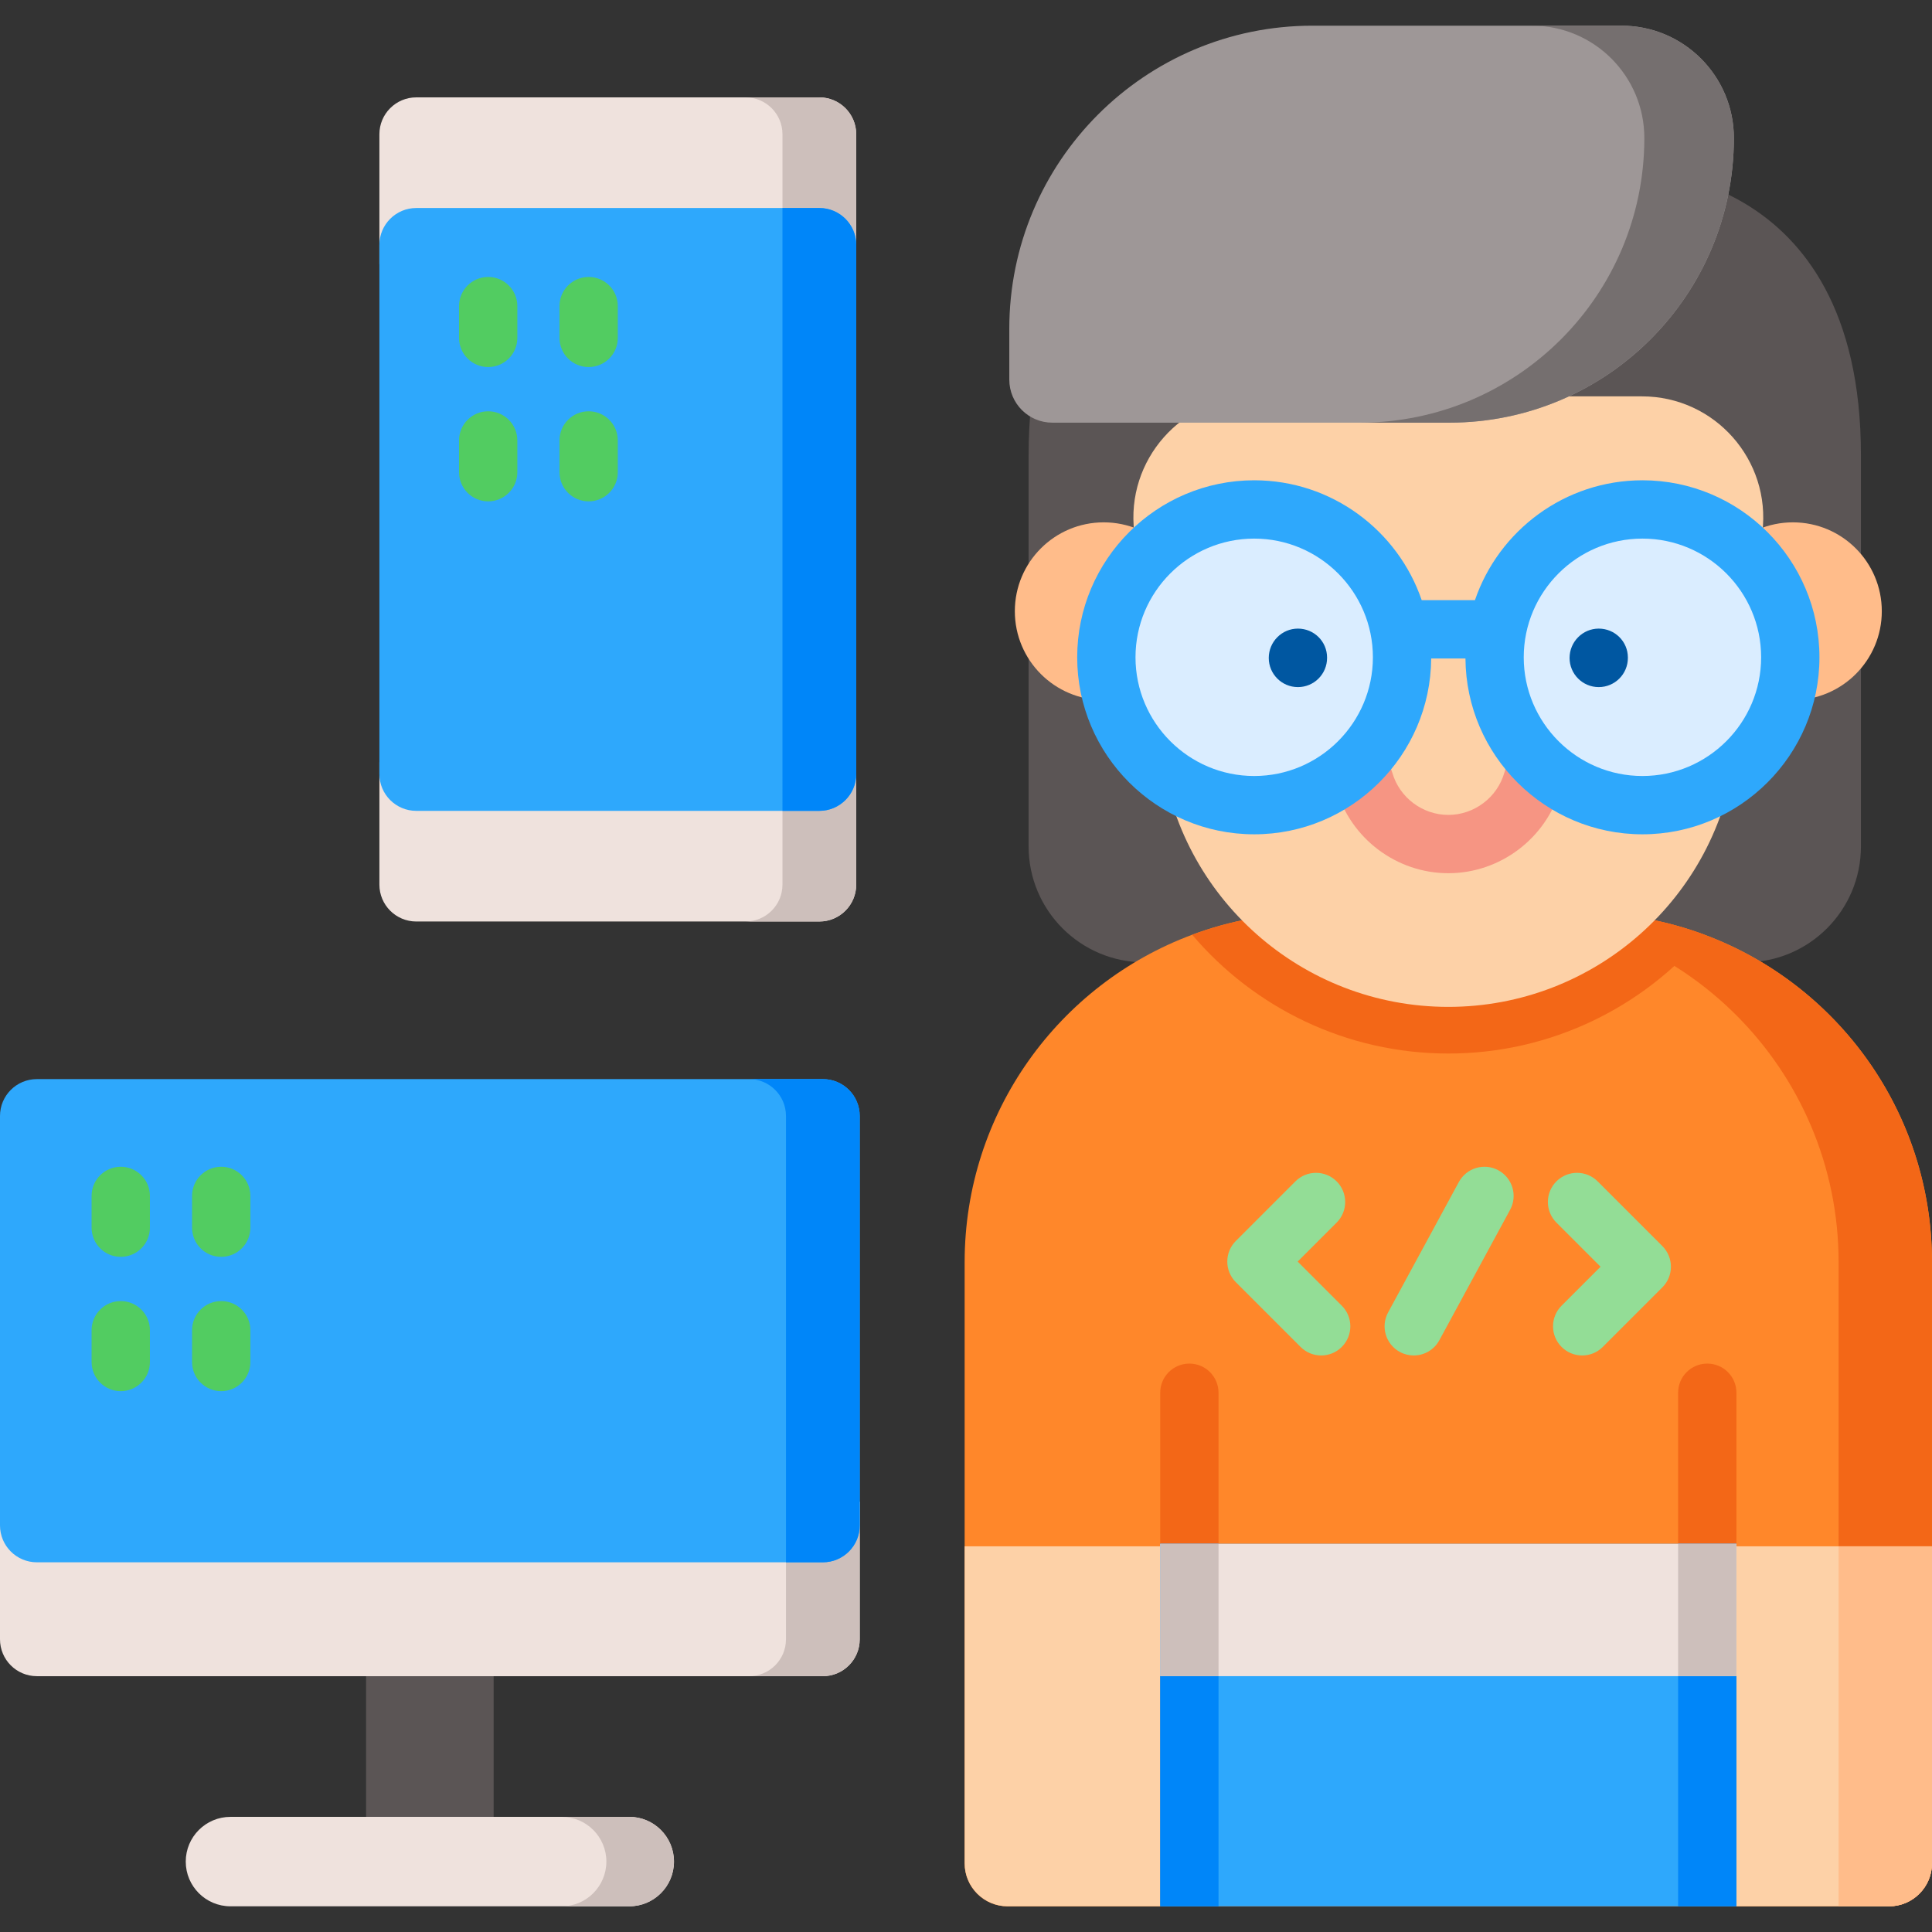 <?xml version="1.0" encoding="iso-8859-1"?>
<!-- Generator: Adobe Illustrator 23.0.3, SVG Export Plug-In . SVG Version: 6.00 Build 0)  -->
<svg version="1.1" id="Capa_1" xmlns="http://www.w3.org/2000/svg" xmlns:xlink="http://www.w3.org/1999/xlink" x="0px" y="0px"
	 viewBox="0 0 512 512" style="enable-background:new 0 0 512 512;" xml:space="preserve">
<rect x="0" y="0" width="512" height="512" fill="#333333" stroke="none"/>
<g>
	<g>
		<g>
			<g>
				<g>
					<g>
						<path style="fill:#EFE2DD;" d="M226.905,70V35.578c0-5.397-4.375-9.773-9.773-9.773H110.317c-5.397,0-9.773,4.375-9.773,9.773
							V70H226.905z"/>
						<path style="fill:#EFE2DD;" d="M100.545,202v32.435c0,5.397,4.375,9.773,9.773,9.773h106.815c5.397,0,9.773-4.375,9.773-9.773
							V202H100.545z"/>
						<path style="fill:#CDBFBB;" d="M207.363,35.579V70h19.545V35.579c0-5.394-4.378-9.773-9.773-9.773h-19.545
							C202.985,25.807,207.363,30.185,207.363,35.579z"/>
						<path style="fill:#CDBFBB;" d="M207.363,202v32.43c0,5.404-4.378,9.773-9.773,9.773h19.545c5.394,0,9.773-4.368,9.773-9.773
							V202H207.363z"/>
					</g>
					<g>
						<path style="fill:#2EA8FC;" d="M226.908,64.897v140.216c0,5.404-4.378,9.773-9.773,9.773H110.317
							c-5.394,0-9.773-4.368-9.773-9.773V64.897c0-5.394,4.378-9.773,9.773-9.773h106.819
							C222.53,55.124,226.908,59.502,226.908,64.897z"/>
						<path style="fill:#0086F9;" d="M226.908,64.897v140.216c0,5.404-4.378,9.773-9.773,9.773h-9.773V55.124h9.773
							C222.53,55.124,226.908,59.502,226.908,64.897z"/>
					</g>
					<g>
						<path style="fill:#52CC61;" d="M129.374,97.27c-4.267,0-7.726-3.459-7.726-7.726v-8.419c0-4.267,3.459-7.726,7.726-7.726
							c4.267,0,7.726,3.459,7.726,7.726v8.419C137.1,93.81,133.641,97.27,129.374,97.27z"/>
						<path style="fill:#52CC61;" d="M155.996,97.27c-4.267,0-7.726-3.459-7.726-7.726v-8.419c0-4.267,3.459-7.726,7.726-7.726
							s7.726,3.459,7.726,7.726v8.419C163.722,93.81,160.263,97.27,155.996,97.27z"/>
					</g>
					<g>
						<path style="fill:#52CC61;" d="M129.374,132.867c-4.267,0-7.726-3.459-7.726-7.726v-8.419c0-4.267,3.459-7.726,7.726-7.726
							c4.267,0,7.726,3.459,7.726,7.726v8.419C137.1,129.408,133.641,132.867,129.374,132.867z"/>
						<path style="fill:#52CC61;" d="M155.996,132.867c-4.267,0-7.726-3.459-7.726-7.726v-8.419c0-4.267,3.459-7.726,7.726-7.726
							s7.726,3.459,7.726,7.726v8.419C163.722,129.408,160.263,132.867,155.996,132.867z"/>
					</g>
				</g>
			</g>
			<g>
				<rect x="97.016" y="442.334" style="fill:#5B5555;" width="33.803" height="39.152"/>
				<g>
					<g>
						<path style="fill:#EFE2DD;" d="M0,398v36.432c0,5.397,4.375,9.773,9.773,9.773h208.286c5.397,0,9.772-4.375,9.772-9.773V398H0
							z"/>
						<path style="fill:#CDBFBB;" d="M208.29,398v36.428c0,5.404-4.378,9.773-9.773,9.773h19.545c5.394,0,9.772-4.368,9.772-9.773
							V398H208.29z"/>
						<g>
							<g>
								<path style="fill:#2EA8FC;" d="M227.835,295.739V404.25c0,5.401-4.376,9.777-9.777,9.777H9.777
									c-5.401,0-9.777-4.376-9.777-9.777V295.739c0-5.401,4.376-9.767,9.777-9.767h208.281
									C223.459,285.973,227.835,290.338,227.835,295.739z"/>
								<g>
									<path style="fill:#0086F9;" d="M227.835,295.739V404.25c0,5.401-4.376,9.777-9.777,9.777h-9.767V295.739
										c0-5.391-4.376-9.767-9.777-9.767h19.544C223.459,285.973,227.835,290.338,227.835,295.739z"/>
								</g>
							</g>
						</g>
					</g>
					<g>
						<path style="fill:#52CC61;" d="M32.001,333.076c-4.267,0-7.726-3.459-7.726-7.726v-8.419c0-4.267,3.459-7.726,7.726-7.726
							s7.726,3.459,7.726,7.726v8.419C39.727,329.617,36.268,333.076,32.001,333.076z"/>
						<path style="fill:#52CC61;" d="M58.622,333.076c-4.267,0-7.726-3.459-7.726-7.726v-8.419c0-4.267,3.459-7.726,7.726-7.726
							s7.726,3.459,7.726,7.726v8.419C66.349,329.617,62.889,333.076,58.622,333.076z"/>
					</g>
					<g>
						<path style="fill:#52CC61;" d="M32.001,368.674c-4.267,0-7.726-3.459-7.726-7.726v-8.419c0-4.267,3.459-7.726,7.726-7.726
							s7.726,3.459,7.726,7.726v8.419C39.727,365.215,36.268,368.674,32.001,368.674z"/>
						<path style="fill:#52CC61;" d="M58.622,368.674c-4.267,0-7.726-3.459-7.726-7.726v-8.419c0-4.267,3.459-7.726,7.726-7.726
							s7.726,3.459,7.726,7.726v8.419C66.349,365.215,62.889,368.674,58.622,368.674z"/>
					</g>
				</g>
				<path style="fill:#EFE2DD;" d="M166.758,505.19H61.077c-6.545,0-11.851-5.306-11.851-11.851v0
					c0-6.545,5.306-11.851,11.851-11.851h105.681c6.545,0,11.851,5.306,11.851,11.851v0
					C178.61,499.883,173.304,505.19,166.758,505.19z"/>
				<path style="fill:#CDBFBB;" d="M178.609,493.334c0,3.277-1.321,6.247-3.467,8.382c-2.146,2.156-5.105,3.478-8.382,3.478h-17.916
					c3.266,0,6.236-1.321,8.382-3.478c2.135-2.135,3.467-5.105,3.467-8.382c0-6.543-5.306-11.849-11.849-11.849h17.916
					C173.303,481.485,178.609,486.791,178.609,493.334z"/>
			</g>
		</g>
		<g>
			<g>
				<path style="fill:#5B5555;" d="M432.157,45.278c0,0,61.01-1.619,61.01,75.327v103.697c0,16.969-13.756,30.726-30.726,30.726
					h-66.044V45.278H432.157z"/>
			</g>
			<path style="fill:#5B5555;" d="M333.602,45.278c0,0-61.01-1.619-61.01,75.327v103.697c0,16.969,13.756,30.726,30.726,30.726
				h48.945V45.278H333.602z"/>
			<path style="fill:#FF872A;" d="M512,334.508v159.287c0,6.294-5.11,11.404-11.404,11.404H267.033
				c-6.294,0-11.394-5.11-11.394-11.404V334.508c0-39.786,25.085-73.699,60.296-86.793c10.044-3.75,20.933-5.79,32.286-5.79h71.196
				c11.363,0,22.242,2.05,32.296,5.79C486.925,260.819,512,294.732,512,334.508z"/>
			<path style="fill:#FDD1A7;" d="M255.64,409.791v84.003c0,6.293,5.107,11.399,11.399,11.399h40.434v-95.402H255.64z"/>
			<path style="fill:#F36717;" d="M511.999,334.509v159.285c0,6.293-5.107,11.399-11.399,11.399h-13.349V334.509
				c0-51.138-41.448-92.586-92.586-92.586h24.748C470.551,241.922,511.999,283.371,511.999,334.509z"/>
			<path style="fill:#FDD1A7;" d="M511.999,409.791v84.003c0,6.293-5.107,11.399-11.399,11.399h-40.434v-95.402H511.999z"/>
			<path style="fill:#FFBC8A;" d="M511.999,409.791v84.003c0,6.293-5.107,11.399-11.399,11.399h-13.349v-95.402H511.999z"/>
			<path style="fill:#F36717;" d="M460.172,369.091v136.108h-15.453V369.091c0-4.275,3.461-7.726,7.726-7.726
				C456.71,361.364,460.172,364.815,460.172,369.091z"/>
			<path style="fill:#F36717;" d="M322.921,369.091v136.108h-15.453V369.091c0-4.275,3.461-7.726,7.726-7.726
				C319.459,361.364,322.921,364.815,322.921,369.091z"/>
			<g>
				<circle style="fill:#FFBC8A;" cx="475.146" cy="161.979" r="23.551"/>
			</g>
			<g>
				<circle style="fill:#FFBC8A;" cx="292.493" cy="161.979" r="23.551"/>
			</g>
			<path style="fill:#F36717;" d="M451.714,247.715c-16.431,19.357-40.908,31.482-67.889,31.482s-51.468-12.125-67.889-31.482
				c10.044-3.75,20.933-5.79,32.286-5.79h71.196C430.78,241.925,441.659,243.975,451.714,247.715z"/>
			<path style="fill:#FDD1A7;" d="M332.497,105.041c-19.293,0-34.237,16.881-31.898,36.031l7.133,58.402
				c4.697,38.454,37.347,67.36,76.087,67.36l0,0c38.74,0,71.391-28.905,76.087-67.36l7.133-58.402
				c2.339-19.151-12.605-36.031-31.898-36.031H332.497z"/>
			<g>
				<g>
					<circle style="fill:#DAEDFF;" cx="332.375" cy="174.191" r="39.183"/>
					<circle style="fill:#DAEDFF;" cx="435.261" cy="174.191" r="39.183"/>
				</g>
			</g>
			<g>
				<line style="fill:#F69583;" x1="437.088" y1="194.31" x2="437.088" y2="194.409"/>
			</g>
			<g>
				<g>
					<path style="fill:#0057A1;" d="M343.961,182.089c-4.267,0-7.726-3.459-7.726-7.726s3.459-7.776,7.726-7.776
						c4.267,0,7.726,3.41,7.726,7.677v0.099C351.688,178.63,348.228,182.089,343.961,182.089z"/>
					<path style="fill:#0057A1;" d="M423.679,182.089c-4.267,0-7.726-3.459-7.726-7.726s3.459-7.776,7.726-7.776
						c4.267,0,7.726,3.41,7.726,7.677v0.099C431.405,178.63,427.946,182.089,423.679,182.089z"/>
				</g>
			</g>
			<path style="fill:#F69583;" d="M383.82,231.411c-13.698,0-25.91-9.198-29.698-22.367c-1.179-4.101,1.189-8.382,5.29-9.561
				c4.102-1.179,8.382,1.189,9.561,5.29c1.894,6.587,7.999,11.186,14.847,11.186s12.953-4.6,14.847-11.186
				c1.18-4.1,5.459-6.47,9.561-5.29c4.101,1.18,6.469,5.46,5.29,9.561C409.73,222.214,397.518,231.411,383.82,231.411z"/>
			<path style="fill:#2EA8FC;" d="M435.262,127.282c-20.57,0-38.078,13.314-44.389,31.773h-14.107
				c-6.312-18.459-23.819-31.773-44.389-31.773c-25.866,0-46.909,21.043-46.909,46.909c0,25.866,21.043,46.909,46.909,46.909
				c25.76,0,46.73-20.872,46.901-46.593h9.083c0.172,25.72,21.141,46.593,46.901,46.593c25.866,0,46.909-21.043,46.909-46.909
				C482.171,148.325,461.128,127.282,435.262,127.282z M332.375,205.648c-17.345,0-31.456-14.112-31.456-31.457
				s14.111-31.456,31.456-31.456c17.345,0,31.457,14.111,31.457,31.456S349.72,205.648,332.375,205.648z M435.262,205.648
				c-17.345,0-31.457-14.112-31.457-31.457s14.112-31.456,31.457-31.456s31.457,14.111,31.457,31.456
				S452.607,205.648,435.262,205.648z"/>
			<path style="fill:#9E9797;" d="M384.074,112.01H278.872c-6.296,0-11.399-5.104-11.399-11.399V87.152
				c0-44.374,35.972-80.346,80.346-80.346h81.897c16.447,0,29.78,13.333,29.78,29.78v0
				C459.497,78.242,425.729,112.01,384.074,112.01z"/>
			<path style="fill:#756F6F;" d="M459.495,36.586c0,20.835-8.439,39.686-22.095,53.331c-13.645,13.656-32.495,22.094-53.331,22.094
				h-23.716c20.824,0,39.675-8.439,53.331-22.094c13.645-13.645,22.083-32.495,22.083-53.331c0-16.446-13.327-29.784-29.773-29.784
				h23.728C446.168,6.802,459.495,20.14,459.495,36.586z"/>
			<rect x="307.478" y="409.134" style="fill:#2EA8FC;" width="152.683" height="96.054"/>
			<rect x="444.719" y="409.134" style="fill:#0086F9;" width="15.442" height="96.054"/>
			<rect x="307.478" y="409.134" style="fill:#0086F9;" width="15.442" height="96.054"/>
			<rect x="307.478" y="409.134" style="fill:#EFE2DD;" width="152.683" height="35.067"/>
			<rect x="444.719" y="409.134" style="fill:#CDBFBB;" width="15.442" height="35.067"/>
			<rect x="307.478" y="409.134" style="fill:#CDBFBB;" width="15.442" height="35.067"/>
		</g>
	</g>
	<g>
		<g>
			<path style="fill:#93DD96;" d="M350.126,359.212c-1.977,0-3.955-0.755-5.463-2.263l-17.155-17.155
				c-3.018-3.017-3.018-7.909,0-10.927l15.79-15.791c3.017-3.017,7.909-3.018,10.927,0c3.018,3.017,3.018,7.909,0,10.927
				l-10.327,10.327l11.692,11.692c3.018,3.017,3.018,7.909,0,10.927C354.081,358.457,352.104,359.212,350.126,359.212z"/>
			<path style="fill:#93DD96;" d="M419.295,359.212c-1.977,0-3.955-0.754-5.463-2.263c-3.018-3.018-3.018-7.909,0-10.927
				l10.327-10.327l-11.692-11.692c-3.018-3.017-3.018-7.909,0-10.927c3.017-3.017,7.909-3.017,10.927,0l17.155,17.155
				c1.449,1.449,2.263,3.414,2.263,5.463s-0.814,4.015-2.263,5.463l-15.791,15.79C423.25,358.457,421.272,359.212,419.295,359.212z"
				/>
		</g>
		<path style="fill:#93DD96;" d="M374.649,359.213c-1.244,0-2.507-0.301-3.677-0.937c-3.751-2.035-5.142-6.725-3.107-10.475
			l18.745-34.554c2.034-3.751,6.724-5.144,10.475-3.107c3.751,2.035,5.142,6.725,3.107,10.475l-18.745,34.554
			C380.048,357.749,377.391,359.213,374.649,359.213z"/>
	</g>
</g>
<g>
</g>
<g>
</g>
<g>
</g>
<g>
</g>
<g>
</g>
<g>
</g>
<g>
</g>
<g>
</g>
<g>
</g>
<g>
</g>
<g>
</g>
<g>
</g>
<g>
</g>
<g>
</g>
<g>
</g>
</svg>
